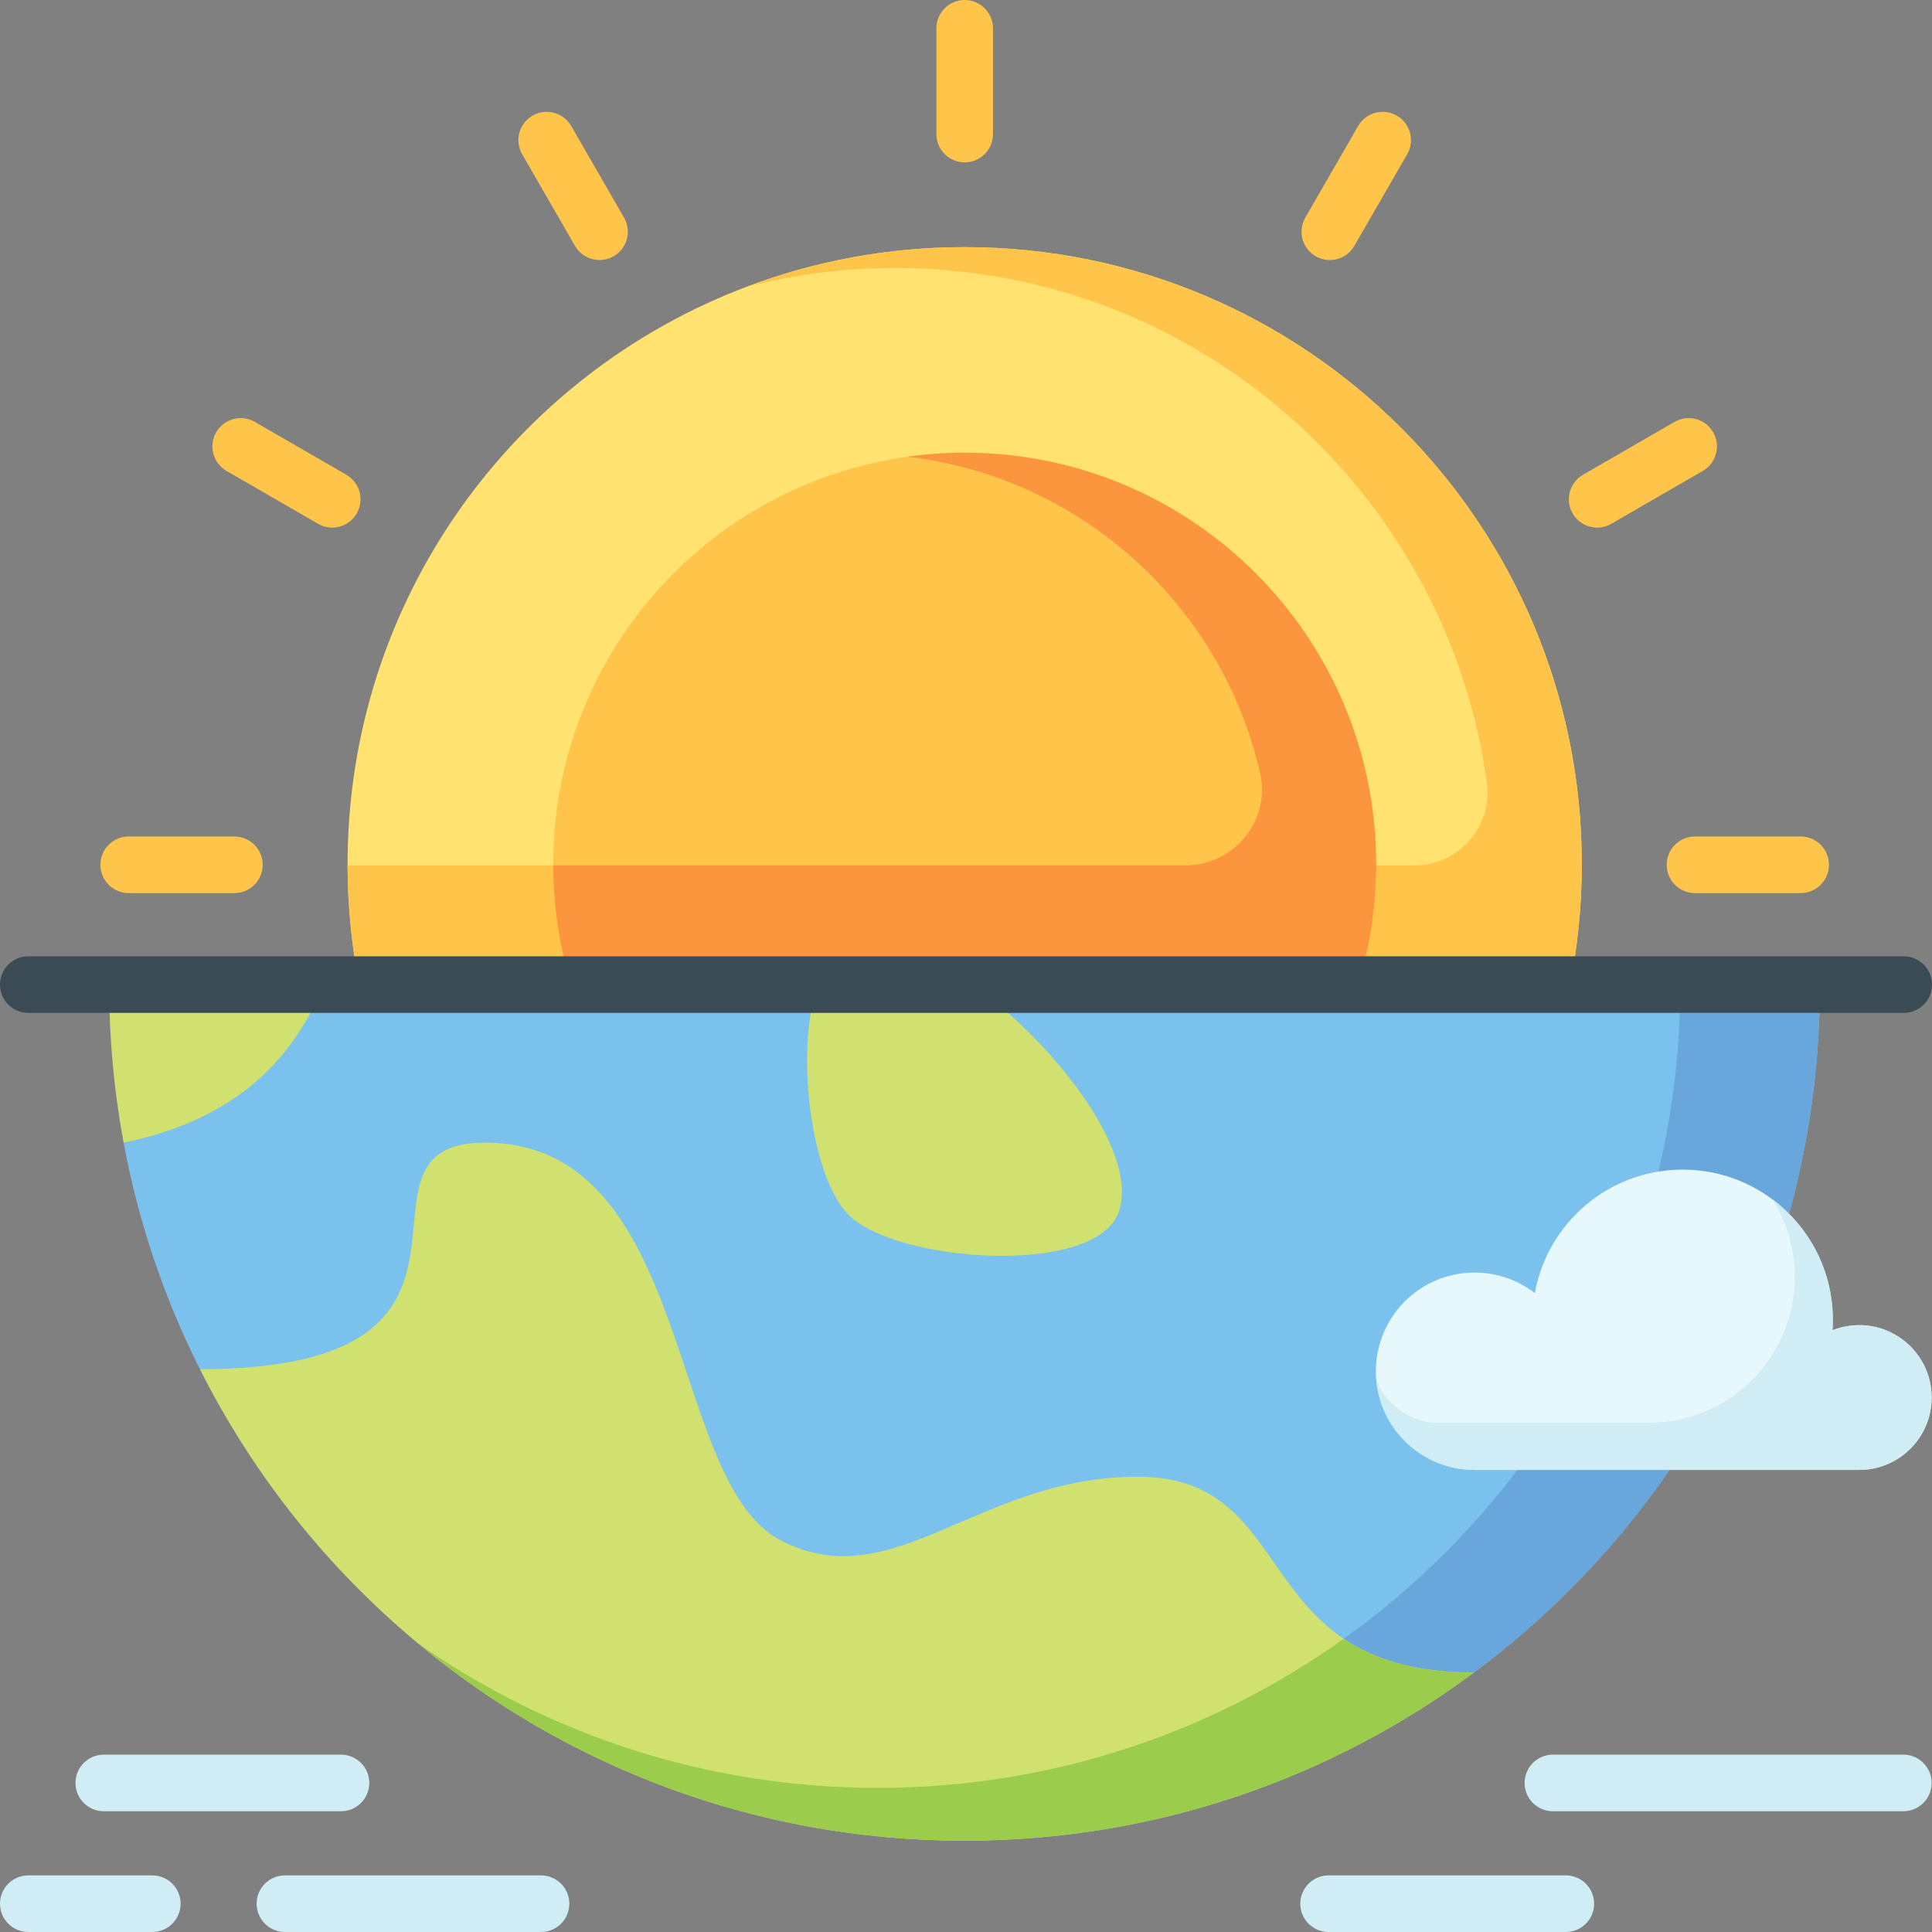 <svg id="Layer_1" enable-background="new 0 0 512 512" height="512" viewBox="0 0 512 512" width="512" xmlns="http://www.w3.org/2000/svg"><rect x="0" y="0" width="512" height="512" fill="#808080" stroke="none"/><g><path d="m419.19 229.02c0 90.32-73.22 163.54-163.54 163.54-90.22 0-163.38-73.06-163.54-163.24v-.3c0-70.01 44-129.75 105.86-153.07 17.94-6.76 37.38-10.46 57.68-10.46 90.32 0 163.54 73.22 163.54 163.53z" fill="#ffe26f"/><path d="m255.65 65.49c-20.3 0-39.74 3.7-57.68 10.46 12.56-3.22 25.72-4.92 39.28-4.92 80 0 146.14 59.36 156.79 136.44 1.6 11.56-7.48 21.85-19.16 21.85h-282.77c.16 90.18 73.32 163.24 163.54 163.24 90.32 0 163.54-73.22 163.54-163.54 0-90.31-73.22-163.53-163.54-163.53z" fill="#ffc54b"/><path d="m364.69 229.02c0 60.23-48.82 109.05-109.04 109.05-60.12 0-108.88-48.66-109.04-108.75v-.3c0-55.08 40.85-100.63 93.9-107.98 4.95-.7 10-1.06 15.14-1.06 60.22 0 109.04 48.82 109.04 109.04z" fill="#ffc54b"/><path d="m364.69 229.02c0 60.23-48.82 109.05-109.04 109.05-60.12 0-108.88-48.66-109.04-108.75h167.6c12.88 0 22.6-11.93 19.72-24.48-10.18-44.36-47.42-78.4-93.42-83.8 4.95-.7 10-1.06 15.14-1.06 60.22 0 109.04 48.82 109.04 109.04z" fill="#fb963f"/><g><path d="m482.282 261.17c0 74.59-36.04 140.77-91.66 182.07l-79.73 27.68-15.55-6.52-242.37-101.56c-9.4-18.68-16.28-38.83-20.22-60.03l15.35-41.64z" fill="#7ac2ed"/><path d="m482.282 261.17c0 74.59-36.04 140.77-91.66 182.07l-79.73 27.68-15.55-6.52c86.82-26.76 149.93-107.64 149.93-203.23z" fill="#68a6dc"/><path d="m85.762 261.17c-7.98 18.93-22.51 35.41-53.01 41.64-2.51-13.5-3.82-27.42-3.82-41.64z" fill="#d1e16f"/><g fill="#d0edf5"><path d="m40.358 496.999h-32.857c-4.143 0-7.501 3.358-7.501 7.5s3.359 7.5 7.501 7.5h32.857c4.143 0 7.501-3.358 7.501-7.5s-3.358-7.5-7.501-7.5z"/><path d="m143.377 496.999h-67.863c-4.143 0-7.501 3.358-7.501 7.5s3.359 7.5 7.501 7.5h67.863c4.143 0 7.501-3.358 7.501-7.5.001-4.142-3.358-7.5-7.501-7.5z"/><path d="m27.505 479.999h62.862c4.143 0 7.501-3.358 7.501-7.5s-3.359-7.5-7.501-7.5h-62.862c-4.143 0-7.501 3.358-7.501 7.5s3.358 7.5 7.501 7.5z"/><path d="m414.954 496.999h-62.862c-4.143 0-7.501 3.358-7.501 7.5s3.359 7.5 7.501 7.5h62.862c4.143 0 7.501-3.358 7.501-7.5s-3.359-7.5-7.501-7.5z"/><path d="m504.403 464.998h-92.868c-4.143 0-7.501 3.358-7.501 7.5s3.359 7.5 7.501 7.5h92.868c4.143 0 7.501-3.358 7.501-7.5.001-4.142-3.358-7.5-7.501-7.5z"/></g><path d="m296.162 321.92c-7.14 16.33-58.72 12.6-71.33 0-9.76-9.76-14.28-43.03-8.19-60.75h41.43c22.65 16.36 44.62 45.81 38.09 60.75z" fill="#d1e16f"/><path d="m390.617 443.237c-37.707 28.001-84.426 44.572-135.015 44.572-55.17 0-105.73-19.701-145.027-52.462-23.844-19.861-43.528-44.532-57.601-72.503 89.307 0 34.106-60.032 75.514-60.032 55.33 0 48.189 89.813 78.415 105.414 29.856 15.421 52.16-16.881 94.608-16.881 32.246 0 32.596 28.101 54.59 42.952 7.891 5.32 18.573 8.94 34.516 8.94z" fill="#d1e16f"/><path d="m356.101 434.297c7.891 5.32 18.573 8.94 34.516 8.94-37.707 28.001-84.426 44.572-135.015 44.572-55.17 0-105.73-19.701-145.027-52.462 34.536 24.241 76.614 38.461 122.023 38.461 46.049.001 88.687-14.64 123.503-39.511z" fill="#9ccc4b"/><g><path d="m511.905 370.358c0 10.588-8.594 19.18-19.183 19.18h-101.949c-14.443 0-26.148-11.712-26.148-26.152 0-14.433 11.706-26.145 26.148-26.145 6.017 0 11.56 2.034 15.98 5.451 3.334-18.607 19.604-32.734 39.169-32.734 8.907 0 17.142 2.928 23.778 7.874 9.718 7.255 16.018 18.852 16.018 31.916 0 .933-.031 1.865-.092 2.783 2.194-.871 4.587-1.353 7.095-1.353 10.59 0 19.184 8.585 19.184 19.18z" fill="#e6f8fc"/><path d="m511.905 370.358c0 10.588-8.594 19.18-19.183 19.18h-101.949c-14.443 0-26.148-11.712-26.148-26.152 0 7.178 8.877 13.646 16.048 13.646h56.724c21.156-.206 38.236-17.422 38.236-38.621 0-7.568-2.171-14.624-5.933-20.579 9.718 7.255 16.018 18.852 16.018 31.916 0 .933-.031 1.865-.092 2.783 2.194-.871 4.587-1.353 7.095-1.353 10.59 0 19.184 8.585 19.184 19.18z" fill="#d0edf5"/></g></g><path d="m504.5 253.428h-497c-4.142 0-7.5 3.358-7.5 7.5s3.358 7.5 7.5 7.5h497c4.142 0 7.5-3.358 7.5-7.5s-3.358-7.5-7.5-7.5z" fill="#3a4b56"/><g fill="#ffc54b"><path d="m255.651 0c-4.142 0-7.5 3.358-7.5 7.5v28.029c0 4.142 3.358 7.5 7.5 7.5s7.5-3.358 7.5-7.5v-28.029c0-4.142-3.358-7.5-7.5-7.5z"/><path d="m62.114 221.678h-28.003c-4.142 0-7.5 3.358-7.5 7.5s3.358 7.5 7.5 7.5h28.002c4.142 0 7.5-3.358 7.5-7.5s-3.357-7.5-7.499-7.5z"/><path d="m477.19 221.678h-28.002c-4.142 0-7.5 3.358-7.5 7.5s3.358 7.5 7.5 7.5h28.002c4.142 0 7.5-3.358 7.5-7.5s-3.358-7.5-7.5-7.5z"/><path d="m454.003 114.552c-2.073-3.587-6.66-4.814-10.246-2.741l-24.251 14.014c-3.586 2.072-4.814 6.66-2.741 10.246 1.39 2.405 3.91 3.749 6.5 3.749 1.273 0 2.564-.325 3.746-1.008l24.251-14.014c3.587-2.072 4.814-6.66 2.741-10.246z"/><path d="m370.168 30.642c-3.588-2.07-8.174-.839-10.244 2.749l-14.001 24.274c-2.07 3.588-.839 8.175 2.749 10.244 1.181.681 2.469 1.005 3.741 1.005 2.593 0 5.115-1.347 6.503-3.754l14.001-24.274c2.07-3.588.839-8.175-2.749-10.244z"/><path d="m91.795 125.825-24.251-14.014c-3.586-2.073-8.173-.846-10.246 2.741-2.073 3.586-.845 8.174 2.741 10.246l24.251 14.014c1.182.683 2.472 1.008 3.746 1.008 2.591 0 5.111-1.344 6.5-3.749 2.073-3.587.846-8.174-2.741-10.246z"/><path d="m151.378 33.392c-2.07-3.589-6.658-4.82-10.244-2.75-3.588 2.069-4.819 6.656-2.75 10.244l14.001 24.274c1.389 2.408 3.911 3.754 6.503 3.754 1.271 0 2.56-.324 3.74-1.005 3.588-2.069 4.819-6.656 2.75-10.244z"/></g></g></svg>